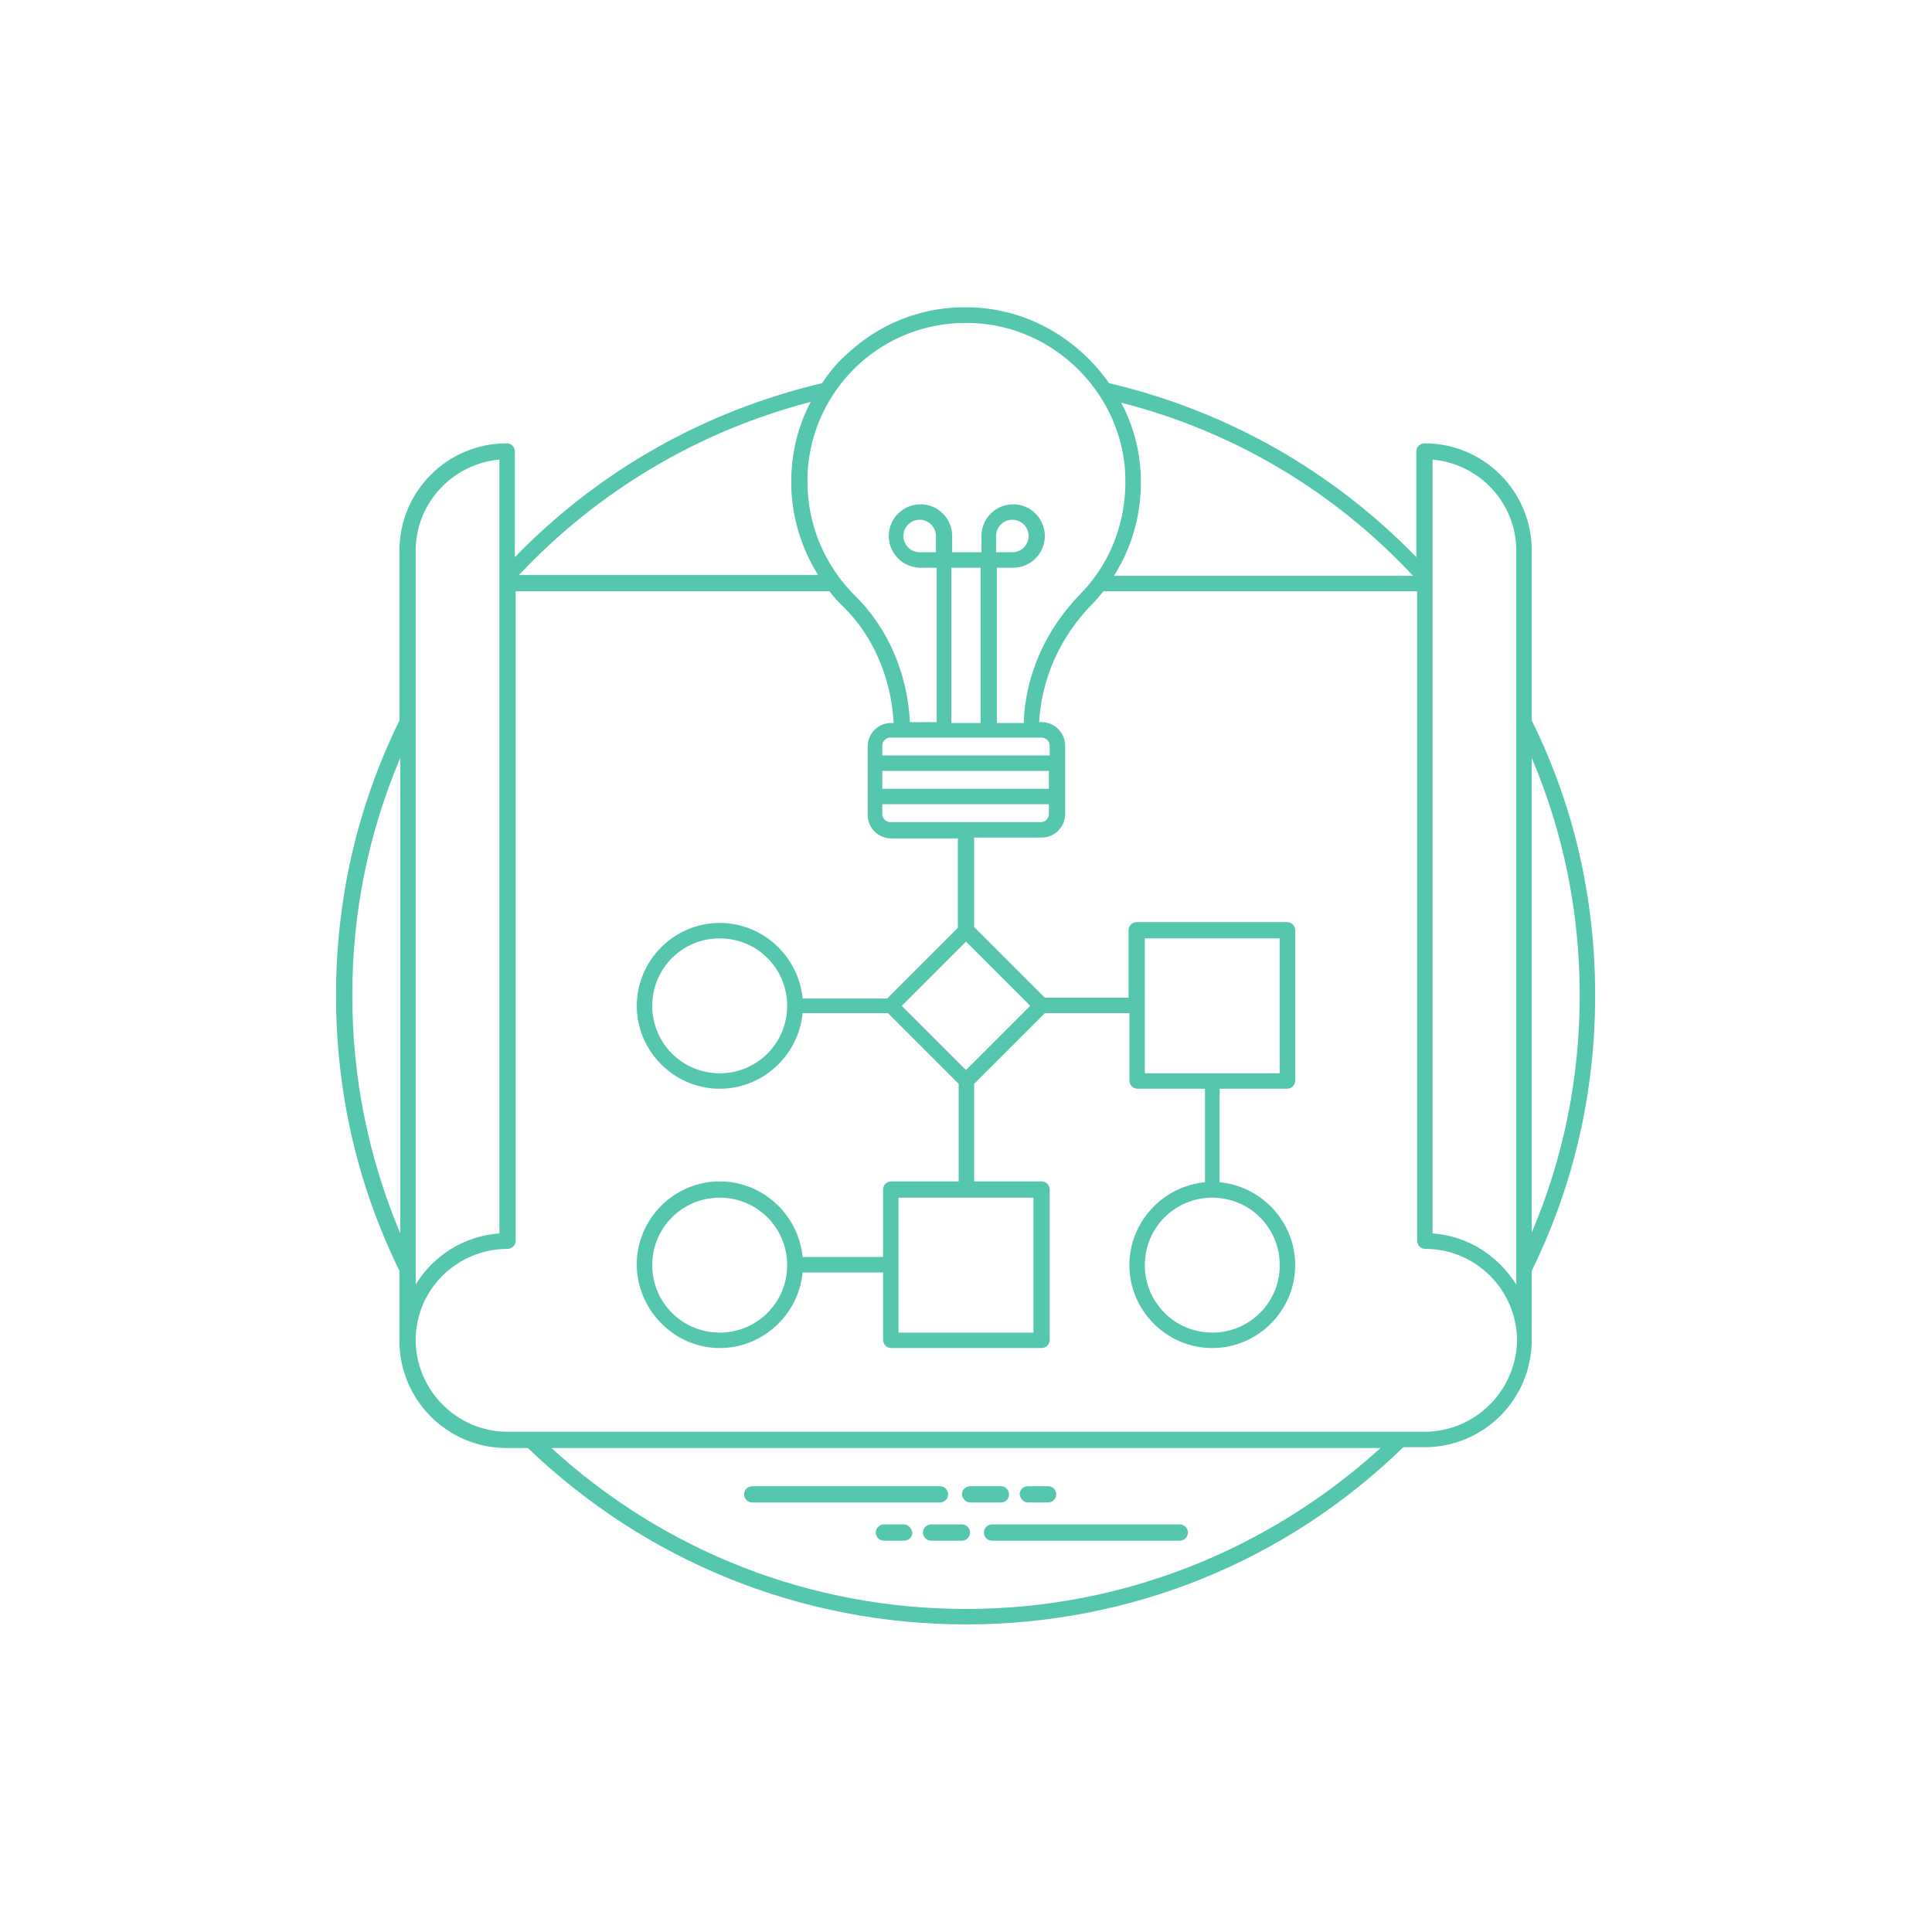 <svg xmlns="http://www.w3.org/2000/svg" xmlns:xlink="http://www.w3.org/1999/xlink" width="100" height="100">
    <svg xmlns="http://www.w3.org/2000/svg" fill="#54c7ae" transform="matrix(.69 0 0 .69 15.5 15.5)" viewBox="0 0 164 164">
        <path d="M55.7 148h23.1c.5 0 1-.4 1-1 0-.5-.4-1-1-1H55.7c-.5 0-1 .4-1 1s.5 1 1 1zM82.5 148h3.8c.5 0 1-.4 1-1 0-.5-.4-1-1-1h-3.8c-.5 0-1 .4-1 1 .1.6.5 1 1 1zM89.6 148h2.5c.5 0 1-.4 1-1 0-.5-.4-1-1-1h-2.5c-.5 0-1 .4-1 1 .1.6.5 1 1 1zM84.2 151.7c0 .5.4 1 1 1h23.1c.5 0 1-.4 1-1 0-.5-.4-1-1-1H85.2c-.6 0-1 .5-1 1zM76.7 151.7c0 .5.4 1 1 1h3.8c.5 0 1-.4 1-1 0-.5-.4-1-1-1h-3.8c-.6 0-1 .5-1 1zM74.4 150.7h-2.5c-.5 0-1 .4-1 1 0 .5.4 1 1 1h2.5c.5 0 1-.4 1-1-.1-.5-.5-1-1-1z"/>
        <path d="M151.6 119.5c5.2-10.6 7.8-22 7.8-33.9 0-11.9-2.6-23.3-7.8-33.8V30.9c0-7.3-5.9-13.2-13.2-13.2-.5 0-1 .4-1 1v13c-10.3-10.6-23.3-18-37.8-21.4-3.5-5-9-8.5-15.2-9.2-6.2-.7-12.2 1.2-16.8 5.4-1.3 1.1-2.4 2.4-3.3 3.8C49.9 13.7 36.9 21 26.5 31.7v-13c0-.5-.4-1-1-1-7.3 0-13.2 5.9-13.2 13.2v20.9c-5.2 10.6-7.8 22-7.8 33.8 0 11.9 2.6 23.3 7.8 33.9v8.6c0 7.3 5.9 13.2 13.2 13.2h2.6C42.7 155.3 61.8 163 82 163c20.2 0 39.3-7.7 53.8-21.8h2.6c7.3 0 13.2-5.9 13.2-13.2v-8.5zm5.9-33.9c0 10.2-2 20-5.9 29.2V56.4c3.9 9.2 5.9 19 5.9 29.2zm-7.8-54.7v90.3c-2.2-3.5-5.9-6-10.3-6.3V19.7c5.7.5 10.3 5.3 10.3 11.2zM137 34h-36.8c2.6-4.1 3.7-8.9 3.2-13.8-.3-2.7-1.1-5.2-2.3-7.5 13.7 3.5 26.1 10.8 35.9 21.3zM68.9 7.9c4.2-3.8 9.7-5.5 15.3-4.9 9 1 16.3 8.3 17.3 17.3.6 5.9-1.3 11.7-5.4 15.9-4.3 4.4-6.8 10-7 15.9h-3.3V33h2c2.1 0 3.9-1.7 3.9-3.9 0-2.1-1.7-3.9-3.9-3.9-2.1 0-3.9 1.7-3.9 3.9v2h-3.6v-2c0-2.1-1.7-3.9-3.9-3.9-2.1 0-3.9 1.7-3.9 3.9 0 2.1 1.7 3.9 3.9 3.9h2v19h-3.3c-.3-6-2.7-11.6-6.8-15.6-3.7-3.7-5.8-8.7-5.8-13.9-.1-5.5 2.3-10.9 6.4-14.6zm4.8 110.9v-8.3h16.6v16.6H73.7v-8.3zm8.3-24l-7.9-7.9L82 79l7.9 7.9-7.9 7.9zm-9.3-30.5c-.5 0-1-.4-1-1v-1.2h20.5v1.2c0 .5-.4 1-1 1H72.7zm19.6-4.1H71.7V58h20.5v2.2zm0-4.1H71.7v-1.2c0-.5.4-1 1-1h18.6c.5 0 1 .4 1 1v1.2zm-14-25h-2c-1.1 0-2-.9-2-2s.9-2 2-2 2 .9 2 2v2zm5.5 21h-3.6V33h3.6v19.1zm1.9-21v-2c0-1.1.9-2 2-2s2 .9 2 2-.9 2-2 2h-2zM62.9 12.6c-1.6 3-2.4 6.4-2.4 9.9 0 4.1 1.2 8 3.3 11.4H27c9.8-10.4 22.1-17.7 35.9-21.3zm-38.3 7.1v95.2c-4.4.3-8.2 2.8-10.3 6.3V30.9c0-5.9 4.6-10.7 10.3-11.2zM6.5 85.6c0-10.2 2-20 5.9-29.2v58.5c-3.9-9.3-5.9-19.1-5.9-29.3zM82 161.1c-19 0-37-7-51-19.8h102c-14 12.7-32 19.8-51 19.8zm56.4-21.8H25.6c-6.2 0-11.3-5.1-11.3-11.3 0-6.2 5.1-11.2 11.3-11.2.5 0 1-.4 1-1V35.9h38.6c.5.7 1.1 1.3 1.7 1.9 3.7 3.6 5.9 8.8 6.2 14.3h-.3c-1.6 0-2.9 1.3-2.9 2.9v8.4c0 1.6 1.3 2.9 2.9 2.9H81v11L72.3 86H61.9c-.5-5.2-4.9-9.3-10.2-9.3-5.6 0-10.2 4.6-10.2 10.2s4.6 10.2 10.2 10.2c5.3 0 9.7-4.1 10.2-9.3h10.5l8.7 8.7v12h-8.3c-.5 0-1 .4-1 1v8.3h-9.9c-.5-5.2-4.9-9.3-10.2-9.3-5.6 0-10.2 4.6-10.2 10.2S46.1 129 51.7 129c5.3 0 9.7-4.1 10.2-9.3h9.9v8.3c0 .5.4 1 1 1h18.5c.5 0 1-.4 1-1v-18.5c0-.5-.4-1-1-1H83v-12l8.7-8.7h10.4v8.3c0 .5.4 1 1 1h8.3v11.5c-5.2.5-9.3 4.9-9.3 10.2 0 5.6 4.6 10.2 10.2 10.2s10.2-4.6 10.2-10.2c0-5.3-4.1-9.7-9.3-10.2V97.1h8.3c.5 0 1-.4 1-1V77.6c0-.5-.4-1-1-1H103c-.5 0-1 .4-1 1v8.3H91.7L83 77.2v-11h8.3c1.6 0 2.9-1.3 2.9-2.9v-8.4c0-1.6-1.3-2.9-2.9-2.9H91c.3-5.3 2.5-10.4 6.5-14.5.5-.5 1-1.1 1.4-1.6h38.6v79.9c0 .5.4 1 1 1 6.2 0 11.2 5 11.3 11.2-.1 6.3-5.2 11.3-11.4 11.3zM60 86.9c0 4.6-3.7 8.3-8.3 8.3-4.6 0-8.3-3.7-8.3-8.3 0-4.6 3.7-8.3 8.3-8.3 4.6 0 8.3 3.7 8.3 8.3zm0 31.9c0 4.6-3.7 8.3-8.3 8.3-4.6 0-8.3-3.7-8.3-8.3 0-4.6 3.7-8.3 8.3-8.3 4.6 0 8.3 3.7 8.3 8.3zm52.3-8.3c4.6 0 8.3 3.7 8.3 8.3 0 4.6-3.7 8.3-8.3 8.3-4.6 0-8.3-3.7-8.3-8.3 0-4.6 3.7-8.3 8.3-8.3zM104 95.2V78.6h16.6v16.6H104z"/>
    </svg>
</svg>
